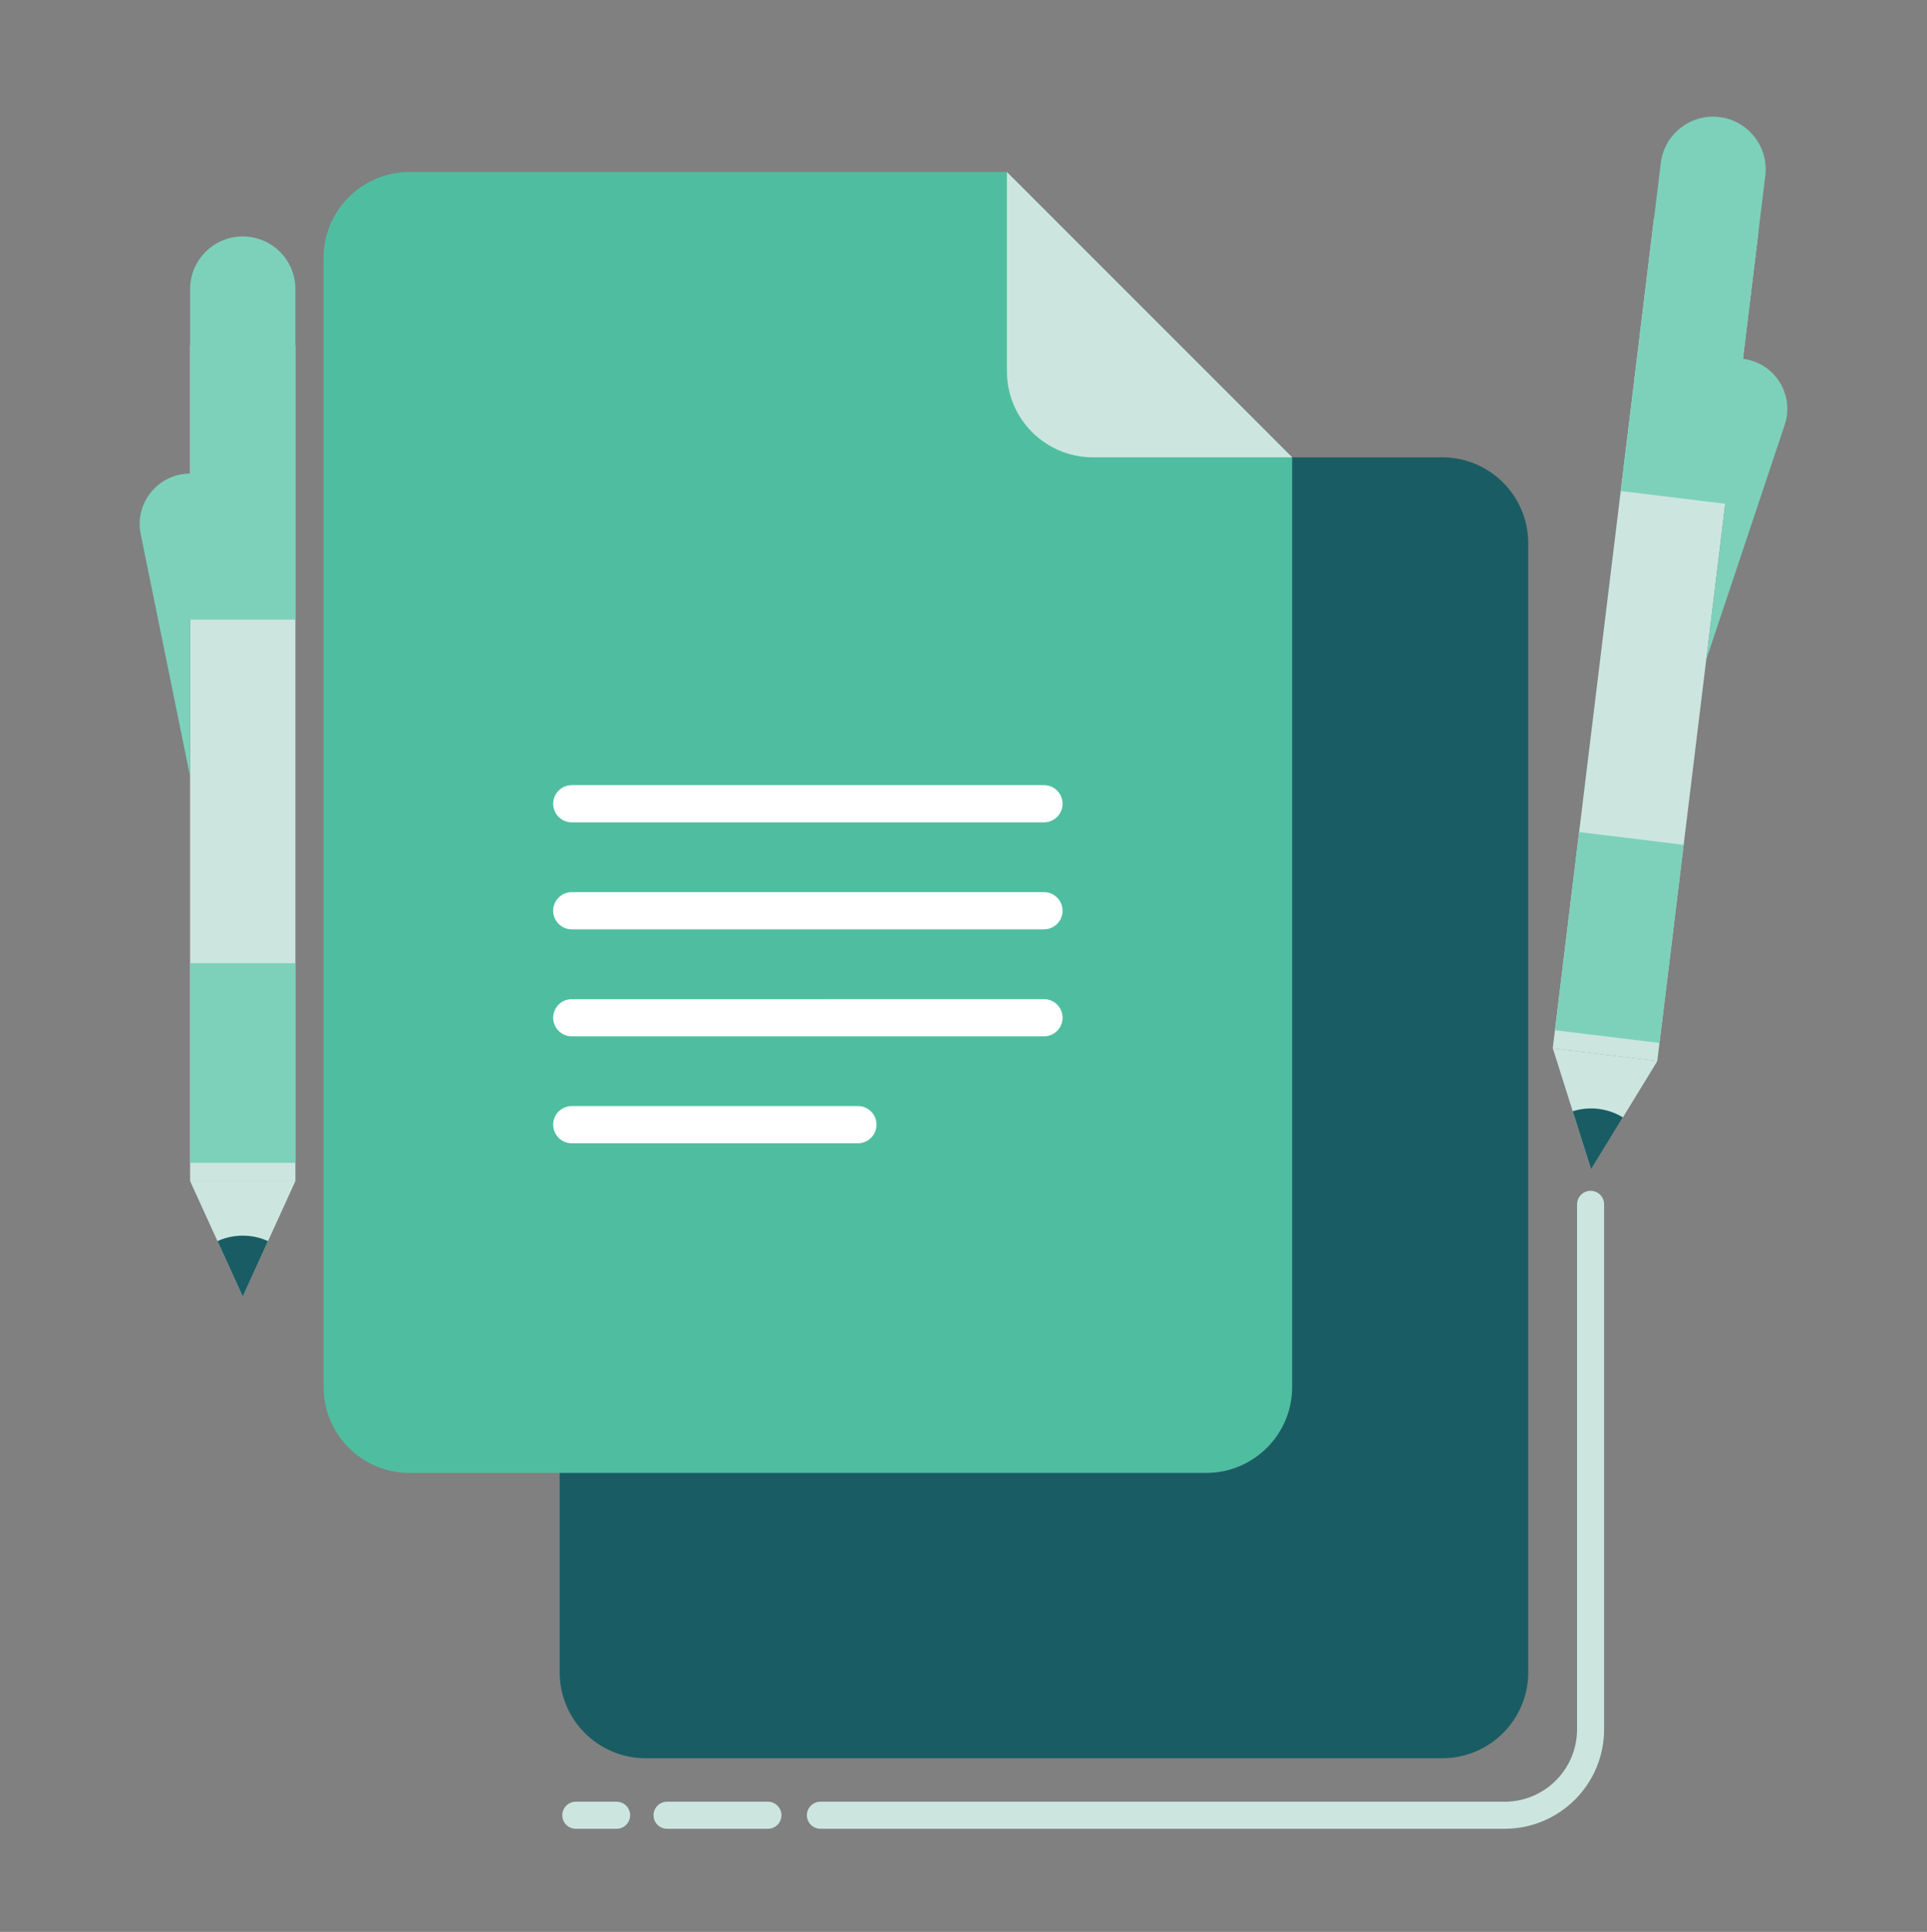 <svg xmlns="http://www.w3.org/2000/svg" xmlns:xlink="http://www.w3.org/1999/xlink" viewBox="0 0 570 571.34"><rect x="0" y="0" width="570" height="571.34" fill="#808080" stroke="none"/><path fill="#1A5C64" d="M426.6 135.25H190.98c-14.05 0-25.43 11.39-25.43 25.43v333.87c0 14.05 11.39 25.43 25.43 25.43h235.64c14.05 0 25.43-11.39 25.43-25.43V160.7c0-14.06-11.39-25.45-25.45-25.45z"/><path fill="#4FBEA0" d="M356.78 435.6H121.14c-14.05 0-25.43-11.39-25.43-25.43V76.3c0-14.05 11.39-25.43 25.43-25.43h176.69l84.38 84.38v274.92c.01 14.04-11.38 25.43-25.43 25.43z"/><path fill="#CCE6DF" d="M382.22 135.25h-58.93c-14.05 0-25.45-11.39-25.45-25.45V50.87l84.38 84.38z"/><path d="M169.13 237.7H308.8m-139.67 31.64H308.8m-139.67 31.64H308.8m-139.67 31.63h84.64" fill="none" stroke="#FFF" stroke-width="11" stroke-linecap="round" stroke-miterlimit="10"/><path fill="none" stroke="#CCE6DF" stroke-width="8" stroke-linecap="round" stroke-linejoin="round" stroke-miterlimit="10" d="M242.67 536.84h202.39c14.04 0 25.43-11.38 25.43-25.43V356.17M197.31 536.84h29.84m-56.83 0h12.07"/><path fill="#CCE6DF" d="M489.23 64.684l30.919 3.772-29.933 245.341-30.92-3.772z"/><defs><path id="a" d="M474.78 311.91l15.46 1.89-9.8 16.01-9.8 16.01-5.66-17.9-5.66-17.89z"/></defs><clipPath id="b"><use xlink:href="#a" overflow="visible"/></clipPath><path clip-path="url(#b)" fill="#CCE6DF" d="M474.78 311.91l15.46 1.89-9.8 16.01-9.8 16.01-5.66-17.9-5.66-17.89z"/><circle clip-path="url(#b)" fill="#1A5C64" cx="470.64" cy="345.82" r="18.01"/><path fill="#7DD1BA" d="M510.34 148.99l-30.92-3.77 11.84-97.03c1.04-8.54 8.81-14.61 17.34-13.57 8.54 1.04 14.61 8.81 13.57 17.34l-11.83 97.03zm-43.242 97.084l30.92 3.772-7.15 58.603-30.92-3.772zM504.73 195l23.18-69.35c2.99-8.95-2.97-18.39-12.34-19.53L504.73 195z"/><path fill="#CCE6DF" d="M87.38 349.285H56.23v-247.17h31.15z"/><defs><path id="c" d="M71.81 349.28H56.23l7.79 17.08 7.79 17.08 7.78-17.08 7.79-17.08z"/></defs><clipPath id="d"><use xlink:href="#c" overflow="visible"/></clipPath><path clip-path="url(#d)" fill="#CCE6DF" d="M71.81 349.28H56.23l7.79 17.08 7.79 17.08 7.78-17.08 7.79-17.08z"/><circle clip-path="url(#d)" fill="#1A5C64" cx="71.81" cy="383.44" r="18.01"/><path fill="#7DD1BA" d="M56.23 183.25h31.15V85.5c0-8.6-6.97-15.57-15.57-15.57-8.6 0-15.57 6.97-15.57 15.57l-.01 97.75zm31.15 160.645H56.23v-59.04h31.15zM56.23 229.6l-14.61-71.65c-1.88-9.24 5.18-17.89 14.61-17.89v89.54z"/></svg>
